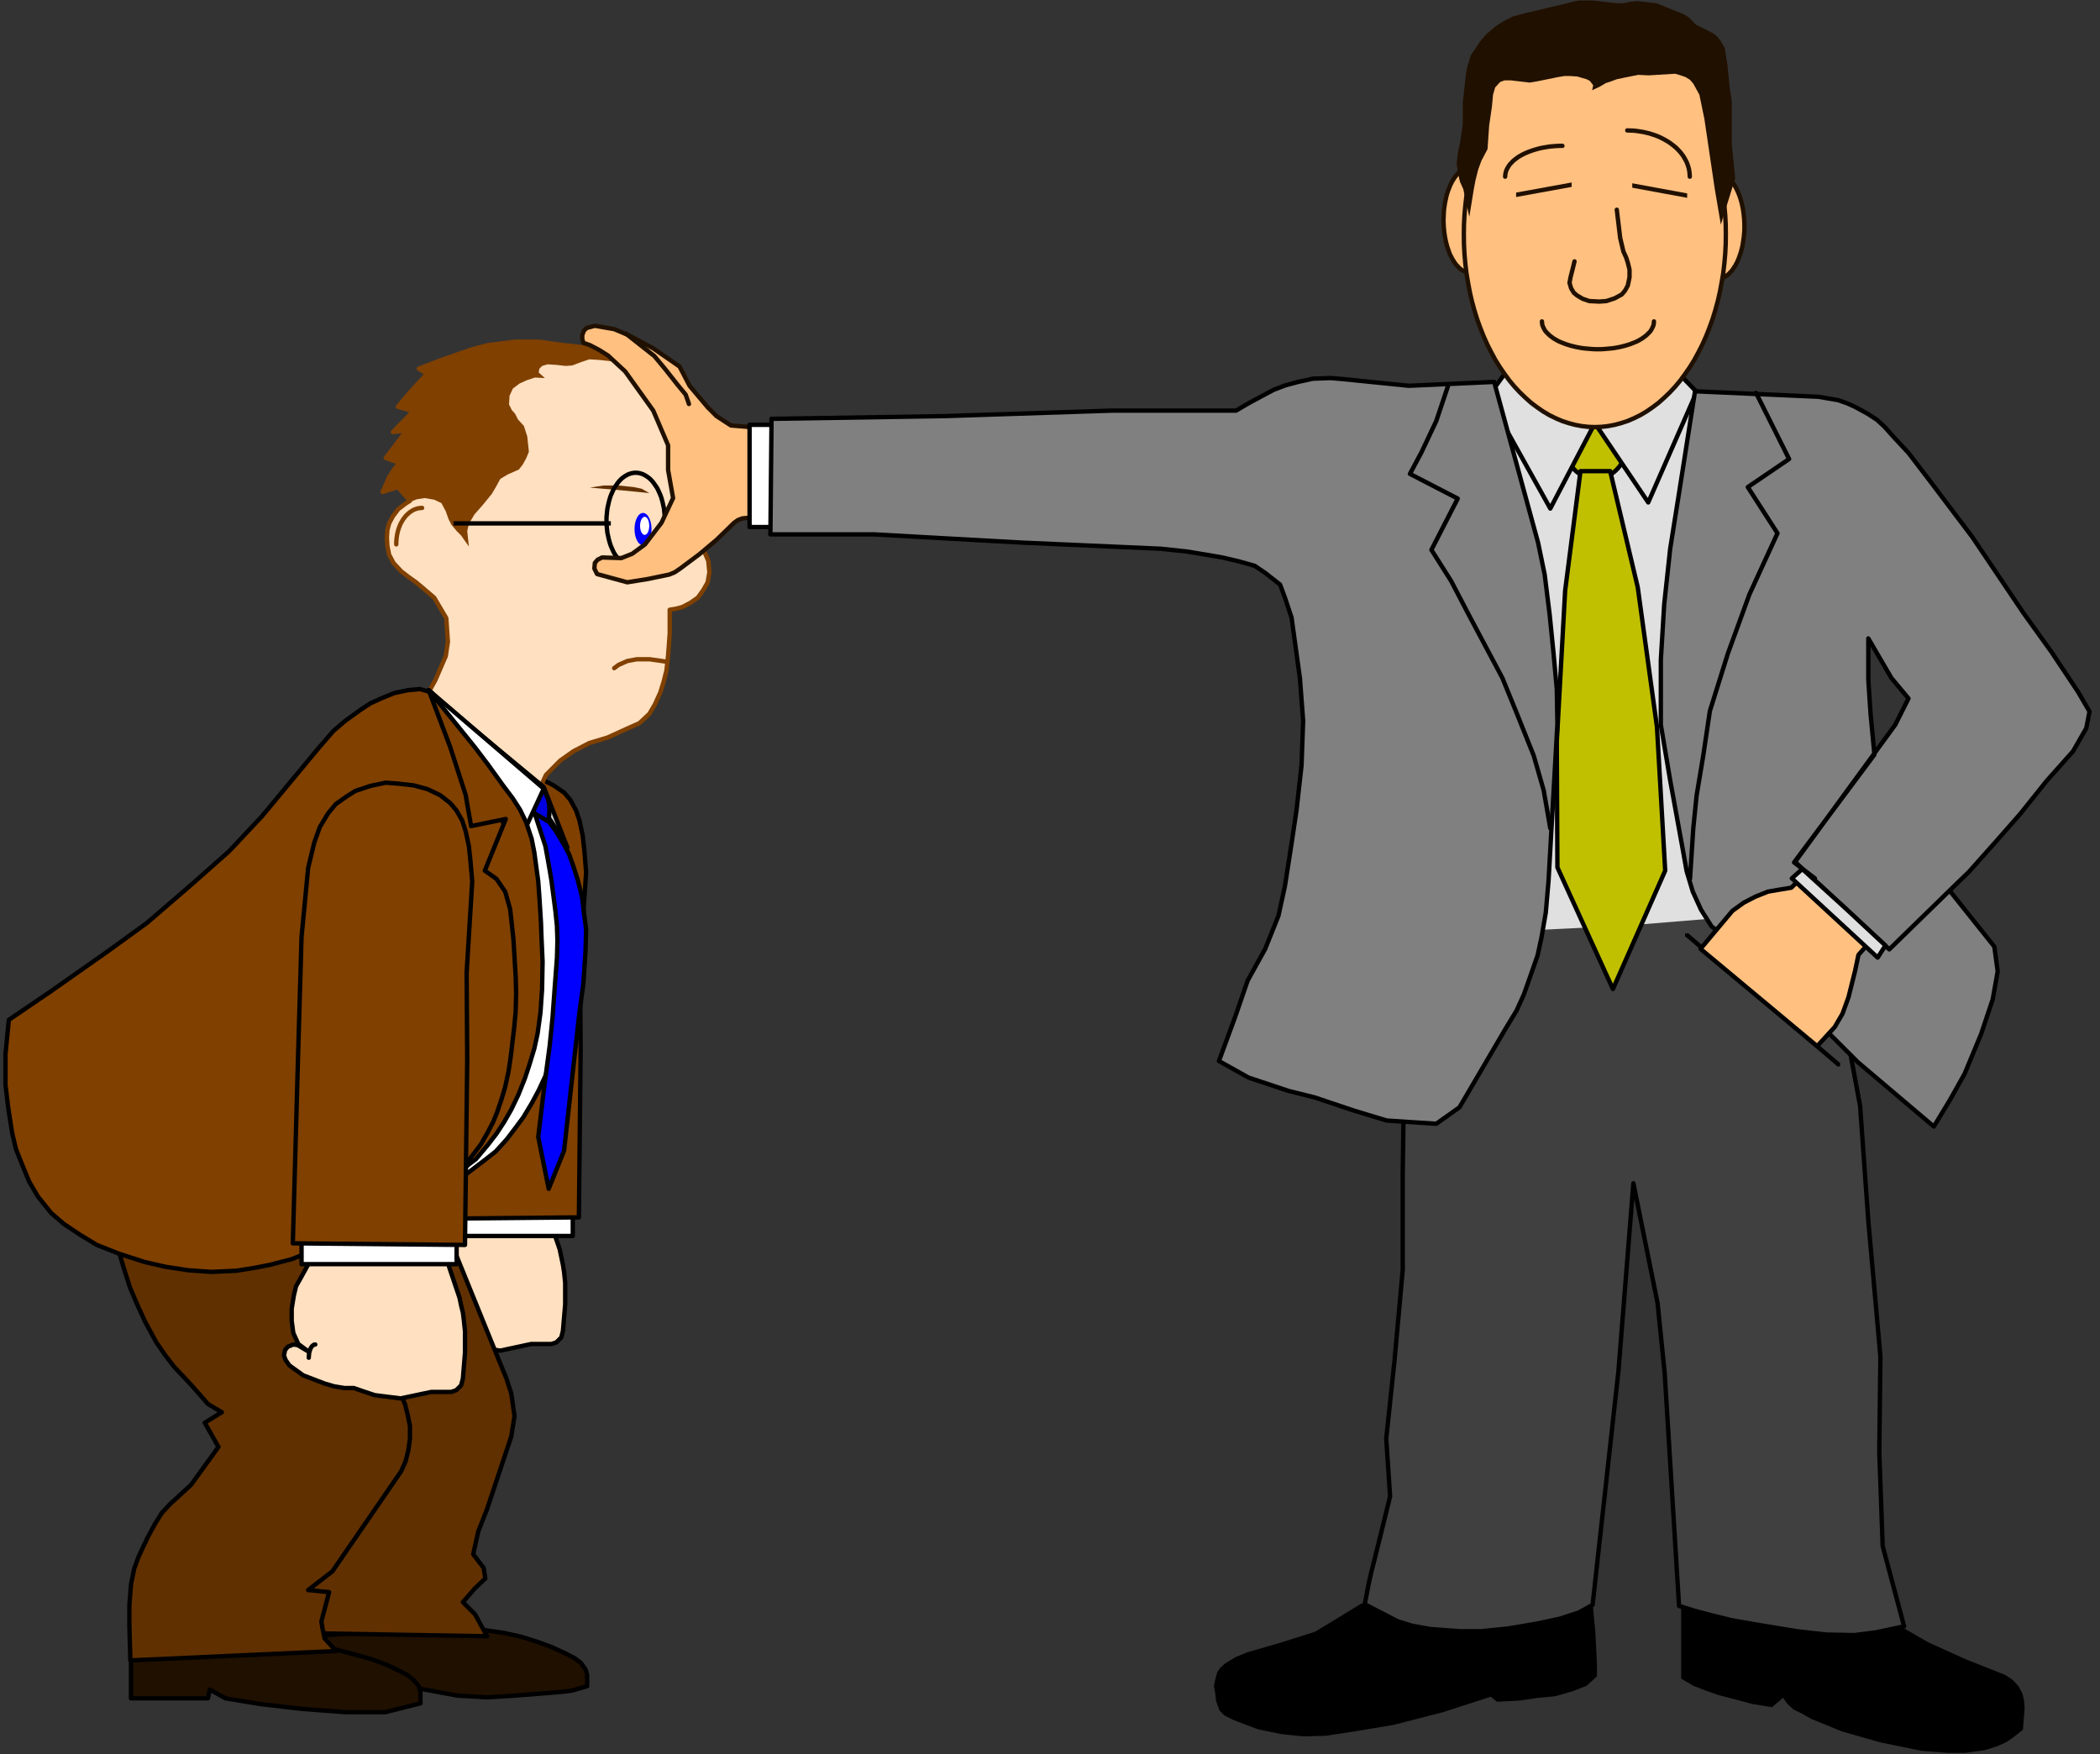 <?xml version="1.0" encoding="UTF-8" standalone="no"?>
<svg
   xmlns:ooo="http://xml.openoffice.org/svg/export"
   xmlns:dc="http://purl.org/dc/elements/1.1/"
   xmlns:cc="http://creativecommons.org/ns#"
   xmlns:rdf="http://www.w3.org/1999/02/22-rdf-syntax-ns#"
   xmlns:svg="http://www.w3.org/2000/svg"
   xmlns="http://www.w3.org/2000/svg"
   xmlns:sodipodi="http://sodipodi.sourceforge.net/DTD/sodipodi-0.dtd"
   xmlns:inkscape="http://www.inkscape.org/namespaces/inkscape"
   version="1.2"
   width="168.32mm"
   height="140.58mm"
   viewBox="0 0 16831.999 14058"
   preserveAspectRatio="xMidYMid"
   xml:space="preserve"
   id="svg272"
   sodipodi:docname="armlngth.svg"
   style="fill-rule:evenodd;stroke-width:28.222;stroke-linejoin:round"
   inkscape:version="0.92.5 (2060ec1f9f, 2020-04-08)"><rect x="0" y="0" width="16831.999" height="14058" fill="#333333" stroke="none"/><sodipodi:namedview
   pagecolor="#ffffff"
   bordercolor="#666666"
   borderopacity="1"
   objecttolerance="10"
   gridtolerance="10"
   guidetolerance="10"
   inkscape:pageopacity="0"
   inkscape:pageshadow="2"
   inkscape:window-width="664"
   inkscape:window-height="487"
   id="namedview274"
   showgrid="false"
   inkscape:zoom="0.2102413"
   inkscape:cx="318.08504"
   inkscape:cy="265.66299"
   inkscape:window-x="0"
   inkscape:window-y="0"
   inkscape:window-maximized="0"
   inkscape:current-layer="svg272" />
 <defs
   class="ClipPathGroup"
   id="defs8">
  <clipPath
   id="presentation_clip_path"
   clipPathUnits="userSpaceOnUse">
   <rect
   x="0"
   y="0"
   width="21000"
   height="29700"
   id="rect2" />
  </clipPath>
  <clipPath
   id="presentation_clip_path_shrink"
   clipPathUnits="userSpaceOnUse">
   <rect
   x="21"
   y="29"
   width="20958"
   height="29641"
   id="rect5" />
  </clipPath>
 </defs>
 <defs
   class="TextShapeIndex"
   id="defs12">
  <g
   ooo:slide="id1"
   ooo:id-list="id3"
   id="g10" />
 </defs>
 <defs
   class="EmbeddedBulletChars"
   id="defs44">
  <g
   id="bullet-char-template-57356"
   transform="matrix(4.8828125e-4,0,0,-4.8828125e-4,0,0)">
   <path
   d="M 580,1141 1163,571 580,0 -4,571 Z"
   id="path14"
   inkscape:connector-curvature="0" />
  </g>
  <g
   id="bullet-char-template-57354"
   transform="matrix(4.8828125e-4,0,0,-4.8828125e-4,0,0)">
   <path
   d="M 8,1128 H 1137 V 0 H 8 Z"
   id="path17"
   inkscape:connector-curvature="0" />
  </g>
  <g
   id="bullet-char-template-10146"
   transform="matrix(4.8828125e-4,0,0,-4.8828125e-4,0,0)">
   <path
   d="M 174,0 602,739 174,1481 1456,739 Z M 1358,739 309,1346 659,739 Z"
   id="path20"
   inkscape:connector-curvature="0" />
  </g>
  <g
   id="bullet-char-template-10132"
   transform="matrix(4.8828125e-4,0,0,-4.8828125e-4,0,0)">
   <path
   d="M 2015,739 1276,0 H 717 l 543,543 H 174 v 393 h 1086 l -543,545 h 557 z"
   id="path23"
   inkscape:connector-curvature="0" />
  </g>
  <g
   id="bullet-char-template-10007"
   transform="matrix(4.8828125e-4,0,0,-4.8828125e-4,0,0)">
   <path
   d="m 0,-2 c -7,16 -16,29 -25,39 l 381,530 c -94,256 -141,385 -141,387 0,25 13,38 40,38 9,0 21,-2 34,-5 21,4 42,12 65,25 l 27,-13 111,-251 280,301 64,-25 24,25 c 21,-10 41,-24 62,-43 C 886,937 835,863 770,784 769,783 710,716 594,584 L 774,223 c 0,-27 -21,-55 -63,-84 l 16,-20 C 717,90 699,76 672,76 641,76 570,178 457,381 L 164,-76 c -22,-34 -53,-51 -92,-51 -42,0 -63,17 -64,51 -7,9 -10,24 -10,44 0,9 1,19 2,30 z"
   id="path26"
   inkscape:connector-curvature="0" />
  </g>
  <g
   id="bullet-char-template-10004"
   transform="matrix(4.8828125e-4,0,0,-4.8828125e-4,0,0)">
   <path
   d="M 285,-33 C 182,-33 111,30 74,156 52,228 41,333 41,471 c 0,78 14,145 41,201 34,71 87,106 158,106 53,0 88,-31 106,-94 l 23,-176 c 8,-64 28,-97 59,-98 l 735,706 c 11,11 33,17 66,17 42,0 63,-15 63,-46 V 965 c 0,-36 -10,-64 -30,-84 L 442,47 C 390,-6 338,-33 285,-33 Z"
   id="path29"
   inkscape:connector-curvature="0" />
  </g>
  <g
   id="bullet-char-template-9679"
   transform="matrix(4.8828125e-4,0,0,-4.8828125e-4,0,0)">
   <path
   d="M 813,0 C 632,0 489,54 383,161 276,268 223,411 223,592 c 0,181 53,324 160,431 106,107 249,161 430,161 179,0 323,-54 432,-161 108,-107 162,-251 162,-431 0,-180 -54,-324 -162,-431 C 1136,54 992,0 813,0 Z"
   id="path32"
   inkscape:connector-curvature="0" />
  </g>
  <g
   id="bullet-char-template-8226"
   transform="matrix(4.8828125e-4,0,0,-4.8828125e-4,0,0)">
   <path
   d="m 346,457 c -73,0 -137,26 -191,78 -54,51 -81,114 -81,188 0,73 27,136 81,188 54,52 118,78 191,78 73,0 134,-26 185,-79 51,-51 77,-114 77,-187 0,-75 -25,-137 -76,-188 -50,-52 -112,-78 -186,-78 z"
   id="path35"
   inkscape:connector-curvature="0" />
  </g>
  <g
   id="bullet-char-template-8211"
   transform="matrix(4.8828125e-4,0,0,-4.8828125e-4,0,0)">
   <path
   d="M -4,459 H 1135 V 606 H -4 Z"
   id="path38"
   inkscape:connector-curvature="0" />
  </g>
  <g
   id="bullet-char-template-61548"
   transform="matrix(4.8828125e-4,0,0,-4.8828125e-4,0,0)">
   <path
   d="m 173,740 c 0,163 58,303 173,419 116,115 255,173 419,173 163,0 302,-58 418,-173 116,-116 174,-256 174,-419 0,-163 -58,-303 -174,-418 C 1067,206 928,148 765,148 601,148 462,206 346,322 231,437 173,577 173,740 Z"
   id="path41"
   inkscape:connector-curvature="0" />
  </g>
 </defs>
 <g
   id="g49"
   transform="translate(-2084,-7821)">
  <g
   id="id2"
   class="Master_Slide">
   <g
   id="bg-id2"
   class="Background" />
   <g
   id="bo-id2"
   class="BackgroundObjects" />
  </g>
 </g>
 <g
   class="SlideGroup"
   id="g270"
   transform="translate(-2084,-7821)">
  <g
   id="g268">
   <g
   id="container-id1">
    <g
   id="id1"
   class="Slide"
   clip-path="url(#presentation_clip_path)">
     <g
   class="Page"
   id="g264">
      <g
   class="Graphic"
   id="g262">
       <g
   id="id3">
        <rect
   class="BoundingBox"
   x="2084"
   y="7821"
   width="16832"
   height="14058"
   id="rect51"
   style="fill:none;stroke:none" />
        <path
   d="m 5388,17512 -97,168 -31,66 -18,70 -17,106 v 97 l 13,97 39,89 84,61 -88,-53 -35,-4 -49,18 -17,31 -9,39 13,36 27,44 114,83 172,67 75,26 84,13 h 71 l 75,22 92,31 208,27 247,-53 h 163 l 39,-13 40,-40 13,-53 18,-212 v -172 l -9,-88 -9,-57 -13,-62 -13,-62 -80,-234 -83,-251 z"
   id="path53"
   inkscape:connector-curvature="0"
   style="fill:#ffe0c0;stroke:none" />
        <path
   d="m 5388,17512 -97,168 -31,66 -18,70 -17,106 v 97 l 13,97 39,89 84,61 -88,-53 -35,-4 -49,18 -17,31 -9,39 13,36 27,44 114,83 172,67 75,26 84,13 h 71 l 75,22 92,31 208,27 247,-53 h 163 l 39,-13 40,-40 13,-53 18,-212 v -172 l -9,-88 -9,-57 -13,-62 -13,-62 -80,-234 -83,-251 z"
   id="path55"
   inkscape:connector-curvature="0"
   style="fill:none;stroke:#000000;stroke-width:35;stroke-linecap:round;stroke-linejoin:round" />
        <path
   d="m 5414,18209 h -3 -2 l -3,1 -3,1 -2,1 -3,1 -2,2 -3,2 -2,2 -3,3 -2,2 -2,3 -3,4 -2,3 -2,4 -2,3 -1,4 -2,5 -2,4 -1,4 -1,5 -2,5 -1,5 -1,5 -1,5 v 5 l -1,5 v 6 l -1,5 v 6 5"
   id="path57"
   inkscape:connector-curvature="0"
   style="fill:none;stroke:#000000;stroke-width:35;stroke-linecap:round;stroke-linejoin:round" />
        <path
   d="m 5432,17468 h 1243 v 259 H 5432 Z"
   id="path59"
   inkscape:connector-curvature="0"
   style="fill:#ffffff;stroke:none" />
        <path
   d="m 5432,17468 h 1243 v 259 H 5432 Z"
   id="path61"
   inkscape:connector-curvature="0"
   style="fill:none;stroke:#000000;stroke-width:35;stroke-linecap:round;stroke-linejoin:round" />
        <path
   d="m 5410,15245 -27,1063 -39,1283 1380,-13 14,-1345 -5,-697 49,-723 -14,-173 -13,-119 -26,-123 -27,-80 -48,-88 -49,-57 -84,-57 -101,-53 -110,-31 -124,-13 -101,-5 -124,22 -119,40 -70,44 -84,62 -62,75 -66,110 -49,123 -44,203 z"
   id="path63"
   inkscape:connector-curvature="0"
   style="fill:#804000;stroke:none" />
        <path
   d="m 5410,15245 -27,1063 -39,1283 1380,-13 14,-1345 -5,-697 49,-723 -14,-173 -13,-119 -26,-123 -27,-80 -48,-88 -49,-57 -84,-57 -101,-53 -110,-31 -124,-13 -101,-5 -124,22 -119,40 -70,44 -84,62 -62,75 -66,110 -49,123 -44,203 z"
   id="path65"
   inkscape:connector-curvature="0"
   style="fill:none;stroke:#000000;stroke-width:35;stroke-linecap:round;stroke-linejoin:round" />
        <path
   d="m 7037,10697 -145,-66 -168,-31 -128,-13 -189,-27 h -194 l -217,27 -132,35 -242,84 -181,70 66,40 -137,150 -97,115 124,35 -164,168 111,-14 -168,221 110,40 -44,53 -39,61 -53,119 123,-39 97,110 -35,22 -58,44 -44,58 -30,57 -14,53 -4,62 4,66 14,70 35,66 62,67 57,44 62,44 48,40 97,83 97,164 13,189 -17,115 -84,194 -106,190 851,878 142,-309 114,-115 106,-75 128,-66 146,-44 145,-66 110,-49 80,-75 44,-75 44,-97 27,-88 22,-88 13,-119 13,-177 v -190 l 49,-8 53,-14 66,-35 57,-40 44,-61 35,-62 14,-80 -9,-92 -40,-93 -35,-75 -53,-79 -124,-190 -26,-75 v -106 l -13,-278 -27,-141 -35,-150 -66,-123 -62,-102 -75,-88 -79,-66 z"
   id="path67"
   inkscape:connector-curvature="0"
   style="fill:#ffe0c0;stroke:none" />
        <path
   d="m 7037,10697 -145,-66 -168,-31 -128,-13 -189,-27 h -194 l -217,27 -132,35 -242,84 -181,70 66,40 -137,150 -97,115 124,35 -164,168 111,-14 -168,221 110,40 -44,53 -39,61 -53,119 123,-39 97,110 -35,22 -58,44 -44,58 -30,57 -14,53 -4,62 4,66 14,70 35,66 62,67 57,44 62,44 48,40 97,83 97,164 13,189 -17,115 -84,194 -106,190 851,878 142,-309 114,-115 106,-75 128,-66 146,-44 145,-66 110,-49 80,-75 44,-75 44,-97 27,-88 22,-88 13,-119 13,-177 v -190 l 49,-8 53,-14 66,-35 57,-40 44,-61 35,-62 14,-80 -9,-92 -40,-93 -35,-75 -53,-79 -124,-190 -26,-75 v -106 l -13,-278 -27,-141 -35,-150 -66,-123 -62,-102 -75,-88 -79,-66 z"
   id="path69"
   inkscape:connector-curvature="0"
   style="fill:none;stroke:#804000;stroke-width:35;stroke-linecap:round;stroke-linejoin:round" />
        <path
   d="m 7417,13123 -124,-18 h -106 l -75,14 -70,31 -35,26"
   id="path71"
   inkscape:connector-curvature="0"
   style="fill:none;stroke:#804000;stroke-width:35;stroke-linecap:round;stroke-linejoin:round" />
        <path
   d="m 5467,11892 h -11 l -10,2 -11,1 -10,3 -10,3 -10,4 -11,5 -9,6 -10,6 -9,7 -9,7 -9,9 -9,8 -8,10 -8,10 -7,10 -7,11 -7,12 -6,11 -6,13 -5,13 -5,13 -4,13 -4,14 -3,14 -3,14 -2,14 -2,15 -1,15 -1,14 v 15"
   id="path73"
   inkscape:connector-curvature="0"
   style="fill:none;stroke:#804000;stroke-width:35;stroke-linecap:round;stroke-linejoin:round" />
        <path
   d="m 7029,10697 -146,-66 -168,-31 -123,-13 -190,-27 h -194 l -216,27 -132,35 -238,84 -181,70 66,40 -137,150 -97,110 124,36 -164,167 111,-13 -168,221 110,39 -44,53 -39,62 -53,119 123,-40 97,124 57,-22 62,-9 75,13 58,27 35,66 22,62 22,44 44,53 35,35 62,88 -13,-123 13,-58 44,-75 66,-75 75,-92 36,-62 31,-57 61,-36 88,-39 31,-40 27,-49 22,-53 -13,-123 -27,-84 -48,-53 -22,-44 -27,-31 -22,-44 4,-70 27,-58 53,-40 57,-26 66,-22 80,4 -49,-44 5,-31 22,-22 44,-13 75,5 70,8 53,-4 71,-27 66,-22 79,5 84,9 146,35 z"
   id="path75"
   inkscape:connector-curvature="0"
   style="fill:#804000;stroke:none" />
        <path
   d="m 4470,20948 v 349 h 622 l 18,-71 123,71 230,61 286,53 239,14 225,-14 330,-26 120,-13 127,-36 v -92 l -13,-44 -39,-53 -49,-36 -66,-35 -115,-53 -119,-44 -128,-40 -137,-30 -463,-67 z"
   id="path77"
   inkscape:connector-curvature="0"
   style="fill:#201000;stroke:none" />
        <path
   d="m 4470,20948 v 349 h 622 l 18,-71 123,71 230,61 286,53 239,14 225,-14 330,-26 120,-13 127,-36 v -92 l -13,-44 -39,-53 -49,-36 -66,-35 -115,-53 -119,-44 -128,-40 -137,-30 -463,-67 z"
   id="path79"
   inkscape:connector-curvature="0"
   style="fill:none;stroke:#000000;stroke-width:35;stroke-linecap:round;stroke-linejoin:round" />
        <path
   d="m 3134,21089 v 344 h 617 l 14,-70 127,70 274,45 331,39 357,27 h 318 l 158,-40 124,-31 v -88 l -13,-49 -40,-48 -49,-40 -66,-35 -114,-53 -119,-44 -128,-35 -137,-36 -468,-66 z"
   id="path81"
   inkscape:connector-curvature="0"
   style="fill:#201000;stroke:none" />
        <path
   d="m 3134,21089 v 344 h 617 l 14,-70 127,70 274,45 331,39 357,27 h 318 l 158,-40 124,-31 v -88 l -13,-49 -40,-48 -49,-40 -66,-35 -114,-53 -119,-44 -128,-35 -137,-36 -468,-66 z"
   id="path83"
   inkscape:connector-curvature="0"
   style="fill:none;stroke:#000000;stroke-width:35;stroke-linecap:round;stroke-linejoin:round" />
        <path
   d="m 5525,17349 573,1411 44,106 40,124 26,181 -26,163 -194,582 -71,181 -40,181 84,110 13,84 -83,79 -97,111 97,97 97,176 -1544,-26 -71,-384 58,-331 136,-304 84,-168 375,-498 -110,-247 -874,-1588 z"
   id="path85"
   inkscape:connector-curvature="0"
   style="fill:#603000;stroke:none" />
        <path
   d="m 5525,17349 573,1411 44,106 40,124 26,181 -26,163 -194,582 -71,181 -40,181 84,110 13,84 -83,79 -97,111 97,97 97,176 -1544,-26 -71,-384 58,-331 136,-304 84,-168 375,-498 -110,-247 -874,-1588 z"
   id="path87"
   inkscape:connector-curvature="0"
   style="fill:none;stroke:#000000;stroke-width:35;stroke-linecap:round;stroke-linejoin:round" />
        <path
   d="m 2874,17292 198,679 53,167 62,146 61,132 89,164 70,101 71,93 137,145 136,155 111,66 -137,84 110,194 -220,304 -168,154 -66,71 -58,93 -52,97 -40,83 -35,75 -36,97 -26,128 -13,164 v 167 l 8,278 1650,-75 -93,-101 -17,-80 -9,-57 62,-234 -168,-17 194,-150 552,-803 35,-80 22,-88 13,-93 v -101 l -18,-88 -22,-88 -57,-128 -278,-605 -511,-1186 z"
   id="path89"
   inkscape:connector-curvature="0"
   style="fill:#603000;stroke:none" />
        <path
   d="m 2874,17292 198,679 53,167 62,146 61,132 89,164 70,101 71,93 137,145 136,155 111,66 -137,84 110,194 -220,304 -168,154 -66,71 -58,93 -52,97 -40,83 -35,75 -36,97 -26,128 -13,164 v 167 l 8,278 1650,-75 -93,-101 -17,-80 -9,-57 62,-234 -168,-17 194,-150 552,-803 35,-80 22,-88 13,-93 v -101 l -18,-88 -22,-88 -57,-128 -278,-605 -511,-1186 z"
   id="path91"
   inkscape:connector-curvature="0"
   style="fill:none;stroke:#000000;stroke-width:35;stroke-linecap:round;stroke-linejoin:round" />
        <path
   d="m 5520,13366 922,763 190,485 z"
   id="path93"
   inkscape:connector-curvature="0"
   style="fill:#e0e0e0;stroke:none" />
        <path
   d="m 5520,13366 922,763 190,485 z"
   id="path95"
   inkscape:connector-curvature="0"
   style="fill:none;stroke:#000000;stroke-width:35;stroke-linecap:round;stroke-linejoin:round" />
        <path
   d="m 6460,14341 53,79 61,97 53,115 44,128 27,123 13,137 9,137 -9,225 -18,167 -35,199 -31,123 -39,181 -45,154 -44,124 -44,115 -53,114 -57,106 -66,110 -66,89 -67,88 -88,97 -84,66 -163,124 v -3106 l 530,40 z"
   id="path97"
   inkscape:connector-curvature="0"
   style="fill:#ffffff;stroke:none" />
        <path
   d="m 6460,14341 53,79 61,97 53,115 44,128 27,123 13,137 9,137 -9,225 -18,167 -35,199 -31,123 -39,181 -45,154 -44,124 -44,115 -53,114 -57,106 -66,110 -66,89 -67,88 -88,97 -84,66 -163,124 v -3106 l 530,40 z"
   id="path99"
   inkscape:connector-curvature="0"
   style="fill:none;stroke:#000000;stroke-width:35;stroke-linecap:round;stroke-linejoin:round" />
        <path
   d="m 6367,14332 97,48 71,97 39,62 31,53 40,75 35,97 35,110 36,146 13,115 18,136 -5,172 -17,261 -31,225 -124,1115 -123,305 -84,-415 53,-441 39,-291 23,-229 17,-234 18,-238 4,-137 -4,-124 -13,-123 -31,-238 -14,-84 -17,-97 -18,-97 z"
   id="path101"
   inkscape:connector-curvature="0"
   style="fill:#0000ff;stroke:none" />
        <path
   d="m 6367,14332 97,48 71,97 39,62 31,53 40,75 35,97 35,110 36,146 13,115 18,136 -5,172 -17,261 -31,225 -124,1115 -123,305 -84,-415 53,-441 39,-291 23,-229 17,-234 18,-238 4,-137 -4,-124 -13,-123 -31,-238 -14,-84 -17,-97 -18,-97 z"
   id="path103"
   inkscape:connector-curvature="0"
   style="fill:none;stroke:#000000;stroke-width:35;stroke-linecap:round;stroke-linejoin:round" />
        <path
   d="m 6328,14314 147,89 3,-10 3,-11 2,-12 2,-11 1,-11 1,-12 1,-11 v -12 -12 l -1,-11 -1,-12 -1,-11 -2,-11 -3,-12 -2,-11 -3,-10 -4,-11 -4,-10 -4,-10 -4,-10 -5,-9 -5,-9 -6,-9 -5,-8 -6,-8 -7,-7 -6,-7 -7,-6 -7,-6 -7,-5 -8,-5 -7,-4 -8,-4 -8,-3 -8,-3 -8,-2 -8,-1 -8,-1 h -8 z"
   id="path105"
   inkscape:connector-curvature="0"
   style="fill:#0000e0;stroke:none" />
        <path
   d="m 6328,14314 147,89 3,-10 3,-11 2,-12 2,-11 1,-11 1,-12 1,-11 v -12 -12 l -1,-11 -1,-12 -1,-11 -2,-11 -3,-12 -2,-11 -3,-10 -4,-11 -4,-10 -4,-10 -4,-10 -5,-9 -5,-9 -6,-9 -5,-8 -6,-8 -7,-7 -6,-7 -7,-6 -7,-6 -7,-5 -8,-5 -7,-4 -8,-4 -8,-3 -8,-3 -8,-2 -8,-1 -8,-1 h -8 z"
   id="path107"
   inkscape:connector-curvature="0"
   style="fill:none;stroke:#000000;stroke-width:35;stroke-linecap:round;stroke-linejoin:round" />
        <path
   d="m 5542,13370 -92,-26 -93,8 -110,23 -97,39 -97,44 -75,49 -128,92 -93,80 -119,137 -454,547 -265,282 -304,269 -353,304 -305,221 -458,322 -344,234 -27,273 v 247 l 22,185 31,199 31,132 53,133 53,128 70,119 106,132 102,88 132,88 132,80 177,70 207,67 172,39 177,27 185,13 198,-9 141,-22 133,-26 172,-45 176,-70 428,-181 375,-176 366,-252 115,-128 110,-132 115,-163 110,-225 79,-199 49,-159 35,-172 22,-185 v -176 l 5,-168 -9,-190 -5,-207 -13,-141 -22,-199 -13,-145 -31,-110 -31,-106 -40,-97 -57,-102 -66,-101 -66,-102 -75,-101 z"
   id="path109"
   inkscape:connector-curvature="0"
   style="fill:#804000;stroke:none" />
        <path
   d="m 5542,13370 -92,-26 -93,8 -110,23 -97,39 -97,44 -75,49 -128,92 -93,80 -119,137 -454,547 -265,282 -304,269 -353,304 -305,221 -458,322 -344,234 -27,273 v 247 l 22,185 31,199 31,132 53,133 53,128 70,119 106,132 102,88 132,88 132,80 177,70 207,67 172,39 177,27 185,13 198,-9 141,-22 133,-26 172,-45 176,-70 428,-181 375,-176 366,-252 115,-128 110,-132 115,-163 110,-225 79,-199 49,-159 35,-172 22,-185 v -176 l 5,-168 -9,-190 -5,-207 -13,-141 -22,-199 -13,-145 -31,-110 -31,-106 -40,-97 -57,-102 -66,-101 -66,-102 -75,-101 z"
   id="path111"
   inkscape:connector-curvature="0"
   style="fill:none;stroke:#000000;stroke-width:35;stroke-linecap:round;stroke-linejoin:round" />
        <path
   d="m 5520,13352 922,790 -216,468 z"
   id="path113"
   inkscape:connector-curvature="0"
   style="fill:#ffffff;stroke:none" />
        <path
   d="m 5520,13352 922,790 -216,468 z"
   id="path115"
   inkscape:connector-curvature="0"
   style="fill:none;stroke:#000000;stroke-width:35;stroke-linecap:round;stroke-linejoin:round" />
        <path
   d="m 5520,13352 172,455 124,384 44,251 278,-57 -168,414 93,66 70,102 40,141 26,238 18,296 4,137 -4,154 -13,137 -27,225 -17,114 -27,124 -26,88 -40,119 -31,75 -44,84 -53,93 -57,75 -102,132 119,-88 93,-111 71,-92 61,-93 58,-101 57,-119 53,-133 35,-106 40,-132 26,-119 23,-168 13,-189 4,-221 -9,-198 -4,-115 -13,-207 -9,-124 -18,-132 -13,-97 -22,-111 -44,-132 -49,-101 -57,-89 -79,-105 -124,-172 -101,-133 z"
   id="path117"
   inkscape:connector-curvature="0"
   style="fill:#804000;stroke:none" />
        <path
   d="m 5520,13352 172,455 124,384 44,251 278,-57 -168,414 93,66 70,102 40,141 26,238 18,296 4,137 -4,154 -13,137 -27,225 -17,114 -27,124 -26,88 -40,119 -31,75 -44,84 -53,93 -57,75 -102,132 119,-88 93,-111 71,-92 61,-93 58,-101 57,-119 53,-133 35,-106 40,-132 26,-119 23,-168 13,-189 4,-221 -9,-198 -4,-115 -13,-207 -9,-124 -18,-132 -13,-97 -22,-111 -44,-132 -49,-101 -57,-89 -79,-105 -124,-172 -101,-133 z"
   id="path119"
   inkscape:connector-curvature="0"
   style="fill:none;stroke:#000000;stroke-width:35;stroke-linecap:round;stroke-linejoin:round" />
        <path
   d="m 4585,17900 -93,168 -35,62 -18,75 -17,105 v 98 l 13,97 40,88 84,62 -89,-53 -35,-5 -44,18 -22,26 -9,44 13,36 31,44 110,79 172,66 75,22 84,14 h 75 l 75,26 93,31 207,26 247,-52 h 159 l 40,-14 39,-39 14,-53 17,-208 v -172 l -9,-88 -8,-62 -14,-57 -13,-62 -79,-234 -80,-255 z"
   id="path121"
   inkscape:connector-curvature="0"
   style="fill:#ffe0c0;stroke:none" />
        <path
   d="m 4585,17900 -93,168 -35,62 -18,75 -17,105 v 98 l 13,97 40,88 84,62 -89,-53 -35,-5 -44,18 -22,26 -9,44 13,36 31,44 110,79 172,66 75,22 84,14 h 75 l 75,26 93,31 207,26 247,-52 h 159 l 40,-14 39,-39 14,-53 17,-208 v -172 l -9,-88 -8,-62 -14,-57 -13,-62 -79,-234 -80,-255 z"
   id="path123"
   inkscape:connector-curvature="0"
   style="fill:none;stroke:#000000;stroke-width:35;stroke-linecap:round;stroke-linejoin:round" />
        <path
   d="m 4611,18597 h -3 l -2,1 h -3 l -3,1 -2,1 -3,2 -2,2 -3,2 -2,2 -2,2 -3,3 -2,3 -2,3 -2,4 -2,3 -2,4 -2,4 -1,4 -2,5 -1,4 -2,5 -1,4 -1,5 -1,5 -1,5 v 5 l -1,6 v 5 l -1,5 v 6 5"
   id="path125"
   inkscape:connector-curvature="0"
   style="fill:none;stroke:#000000;stroke-width:35;stroke-linecap:round;stroke-linejoin:round" />
        <path
   d="m 4501,17689 h 1243 v 264 H 4501 Z"
   id="path127"
   inkscape:connector-curvature="0"
   style="fill:#ffffff;stroke:none" />
        <path
   d="m 4501,17689 h 1243 v 264 H 4501 Z"
   id="path129"
   inkscape:connector-curvature="0"
   style="fill:none;stroke:#000000;stroke-width:35;stroke-linecap:round;stroke-linejoin:round" />
        <path
   d="m 4501,15329 -31,1063 -39,1394 1380,13 18,-1487 -5,-692 45,-733 -14,-163 -13,-123 -26,-119 -27,-84 -48,-84 -49,-57 -79,-62 -102,-49 -110,-30 -124,-14 -101,-8 -123,26 -120,40 -70,44 -88,62 -62,75 -66,110 -44,123 -49,203 z"
   id="path131"
   inkscape:connector-curvature="0"
   style="fill:#804000;stroke:none" />
        <path
   d="m 4501,15329 -31,1063 -39,1394 1380,13 18,-1487 -5,-692 45,-733 -14,-163 -13,-123 -26,-119 -27,-84 -48,-84 -49,-57 -79,-62 -102,-49 -110,-30 -124,-14 -101,-8 -123,26 -120,40 -70,44 -88,62 -62,75 -66,110 -44,123 -49,203 z"
   id="path133"
   inkscape:connector-curvature="0"
   style="fill:none;stroke:#000000;stroke-width:35;stroke-linecap:round;stroke-linejoin:round" />
        <path
   d="m 7289,11773 -62,-35 -62,-13 -123,-13 h -119 l -111,17 256,22 z"
   id="path135"
   inkscape:connector-curvature="0"
   style="fill:#603000;stroke:none" />
        <path
   d="m 7413,11994 v -19 l -1,-20 -2,-19 -2,-19 -2,-19 -4,-19 -4,-18 -4,-18 -5,-18 -5,-17 -6,-17 -7,-16 -7,-16 -7,-15 -8,-15 -9,-13 -9,-13 -9,-13 -9,-11 -10,-11 -10,-10 -11,-9 -11,-8 -11,-7 -11,-6 -11,-6 -12,-4 -12,-4 -11,-2 -12,-2 h -12 v 0 h -12 l -12,2 -11,2 -12,4 -12,4 -11,6 -11,6 -11,7 -11,8 -11,9 -10,10 -10,11 -9,11 -9,13 -9,13 -9,13 -8,15 -7,15 -7,16 -7,16 -6,17 -5,17 -5,18 -4,18 -4,18 -4,19 -2,19 -2,19 -2,19 -1,20 v 19 0 19 l 1,20 2,19 2,19 2,19 4,19 4,18 4,18 5,18 5,17 6,17 7,16 7,16 7,15 8,15 9,13 9,13 9,13 9,11 10,11 10,10 11,9 11,8 11,7 11,6 11,6 12,4 12,4 11,2 12,2 h 12 v 0 h 12 l 12,-2 11,-2 12,-4 12,-4 11,-6 11,-6 11,-7 11,-8 11,-9 10,-10 10,-11 9,-11 9,-13 9,-13 9,-13 8,-15 7,-15 7,-16 7,-16 6,-17 5,-17 5,-18 4,-18 4,-18 4,-19 2,-19 2,-19 2,-19 1,-20 z"
   id="path137"
   inkscape:connector-curvature="0"
   style="fill:none;stroke:#000000;stroke-width:35;stroke-linecap:round;stroke-linejoin:round" />
        <defs
   id="defs142">
         <clipPath
   id="clip_path_1"
   clipPathUnits="userSpaceOnUse">
          <path
   d="m 5719,11310 h 1261 v 1446 H 5719 Z"
   id="path139"
   inkscape:connector-curvature="0" />
         </clipPath>
        </defs>
        <g
   clip-path="url(#clip_path_1)"
   id="g146">
         <path
   d="M 4492,12016 H 8171"
   id="path144"
   inkscape:connector-curvature="0"
   style="fill:none;stroke:#000000;stroke-width:35;stroke-linecap:round;stroke-linejoin:miter" />
        </g>
        <path
   d="m 7306,12062 c 0,22 -3,45 -9,64 -6,20 -15,36 -25,48 -10,11 -22,17 -34,17 -12,0 -24,-6 -34,-17 -10,-12 -19,-28 -25,-48 -6,-19 -9,-42 -9,-64 0,-23 3,-46 9,-65 6,-20 15,-36 25,-48 10,-11 22,-17 34,-17 12,0 24,6 34,17 10,12 19,28 25,48 6,19 9,42 9,65 z"
   id="path148"
   inkscape:connector-curvature="0"
   style="fill:#0000ff;stroke:none" />
        <path
   d="m 7288,12036 c 0,12 -2,25 -5,36 -3,11 -8,20 -13,26 -6,7 -13,10 -19,10 -6,0 -13,-3 -18,-10 -6,-6 -11,-15 -14,-26 -3,-11 -5,-24 -5,-36 0,-13 2,-26 5,-37 3,-11 8,-20 14,-26 5,-7 12,-10 18,-10 6,0 13,3 19,10 5,6 10,15 13,26 3,11 5,24 5,37 z"
   id="path150"
   inkscape:connector-curvature="0"
   style="fill:#ffffff;stroke:none" />
        <path
   d="m 15559,20662 v 489 124 l 97,57 102,40 101,35 119,31 150,40 159,26 88,-75 36,49 48,44 71,35 70,40 247,101 309,88 326,67 212,17 h 141 l 159,-22 97,-31 71,-31 57,-39 79,-62 14,-168 -5,-70 -13,-53 -31,-58 -48,-52 -62,-40 -313,-124 -300,-136 -247,-142 -199,-229 z"
   id="path152"
   inkscape:connector-curvature="0"
   style="fill:#000000;stroke:none" />
        <path
   d="m 12992,20675 -172,106 -198,119 -278,88 -260,75 -98,40 -79,48 -40,35 -26,36 -18,66 -9,44 9,53 9,71 27,75 39,39 71,36 198,75 190,39 176,18 177,-5 256,-39 291,-49 392,-101 384,-124 49,40 180,-9 150,-22 137,-13 141,-40 111,-44 83,-75 v -97 l -13,-260 -26,-274 -1632,-13 z"
   id="path154"
   inkscape:connector-curvature="0"
   style="fill:#000000;stroke:none" />
        <path
   d="m 13341,16237 -14,1002 v 763 l -66,728 -66,621 31,464 -124,502 -26,102 -22,97 -31,163 265,137 114,35 150,27 234,17 h 172 l 216,-22 230,-39 185,-40 150,-49 110,-61 207,-1871 120,-1508 194,961 57,561 115,1865 128,40 132,35 163,40 199,35 322,53 238,27 225,4 172,-22 225,-48 -172,-644 -27,-755 9,-763 -97,-1089 -66,-922 -128,-688 -31,-1350 -741,159 -842,154 h -1112 l -944,-154 z"
   id="path156"
   inkscape:connector-curvature="0"
   style="fill:#404040;stroke:none" />
        <path
   d="m 13341,16237 -14,1002 v 763 l -66,728 -66,621 31,464 -124,502 -26,102 -22,97 -31,163 265,137 114,35 150,27 234,17 h 172 l 216,-22 230,-39 185,-40 150,-49 110,-61 207,-1871 120,-1508 194,961 57,561 115,1865 128,40 132,35 163,40 199,35 322,53 238,27 225,4 172,-22 225,-48 -172,-644 -27,-755 9,-763 -97,-1089 -66,-922 -128,-688 -31,-1350 -741,159 -842,154 h -1112 l -944,-154 z"
   id="path158"
   inkscape:connector-curvature="0"
   style="fill:none;stroke:#000000;stroke-width:35;stroke-linecap:round;stroke-linejoin:round" />
        <path
   d="m 14055,10904 -410,-13 -251,40 -472,-27 -340,-39 -371,132 -251,132 -384,-13 31,1116 313,49 318,114 106,66 106,186 119,657 v 807 l 26,512 13,326 14,159 286,132 h 711 l 674,40 821,-40 803,-66 436,-35 313,-27 159,-158 v -658 l 106,-869 79,-533 67,26 172,318 304,-318 419,-617 -379,-552 -305,-384 -225,-198 -317,-132 -499,-53 h -489 l -80,13 -344,238 -485,278 z"
   id="path160"
   inkscape:connector-curvature="0"
   style="fill:#e0e0e0;stroke:none" />
        <path
   d="m 14873,11230 -262,204 8,19 8,18 8,18 10,17 9,16 11,16 11,15 11,14 12,13 12,13 13,11 13,10 14,10 14,8 14,8 14,6 15,5 14,5 15,3 15,2 15,1 h 15 l 15,-1 15,-3 15,-3 14,-5 15,-5 14,-7 14,-7 14,-9 13,-10 13,-10 13,-12 12,-12 12,-14 11,-14 11,-15 10,-16 10,-16 9,-17 9,-18 z"
   id="path162"
   inkscape:connector-curvature="0"
   style="fill:#c0c000;stroke:none" />
        <path
   d="m 14873,11230 -262,204 8,19 8,18 8,18 10,17 9,16 11,16 11,15 11,14 12,13 12,13 13,11 13,10 14,10 14,8 14,8 14,6 15,5 14,5 15,3 15,2 15,1 h 15 l 15,-1 15,-3 15,-3 14,-5 15,-5 14,-7 14,-7 14,-9 13,-10 13,-10 13,-12 12,-12 12,-14 11,-14 11,-15 10,-16 10,-16 9,-17 9,-18 z"
   id="path164"
   inkscape:connector-curvature="0"
   style="fill:none;stroke:#000000;stroke-width:35;stroke-linecap:round;stroke-linejoin:round" />
        <path
   d="m 14161,10794 -150,207 499,896 357,-684 428,635 388,-886 -137,-141 -679,401 z"
   id="path166"
   inkscape:connector-curvature="0"
   style="fill:#e0e0e0;stroke:none" />
        <path
   d="m 14161,10794 -150,207 499,896 357,-684 428,635 388,-886 -137,-141 -679,401 z"
   id="path168"
   inkscape:connector-curvature="0"
   style="fill:none;stroke:#000000;stroke-width:35;stroke-linecap:round;stroke-linejoin:round" />
        <path
   d="m 14752,11597 -123,957 -67,1213 5,1006 445,975 419,-949 -66,-1151 -154,-1120 -221,-931 z"
   id="path170"
   inkscape:connector-curvature="0"
   style="fill:#c0c000;stroke:none" />
        <path
   d="m 14752,11597 -123,957 -67,1213 5,1006 445,975 419,-949 -66,-1151 -154,-1120 -221,-931 z"
   id="path172"
   inkscape:connector-curvature="0"
   style="fill:none;stroke:#000000;stroke-width:35;stroke-linecap:round;stroke-linejoin:round" />
        <path
   d="m 15848,9633 -130,340 9,12 9,11 10,11 10,9 10,9 10,7 10,7 11,5 10,5 11,3 11,2 11,2 h 10 l 11,-1 11,-2 11,-2 11,-4 10,-5 11,-6 10,-7 10,-8 10,-9 9,-10 10,-10 9,-12 8,-13 9,-13 8,-14 8,-15 7,-15 7,-17 6,-17 6,-17 6,-18 5,-19 5,-19 4,-20 3,-19 3,-21 3,-20 2,-21 2,-21 1,-21 v -21 -21 l -1,-21 -1,-21 -2,-21 -2,-20 -3,-21 -3,-20 -4,-19 -4,-20 -5,-19 -5,-18 -6,-18 -6,-17 -7,-17 -7,-16 -7,-15 -8,-15 -8,-14 -9,-13 -9,-12 -9,-11 -10,-10 -9,-10 -10,-8 -10,-8 -11,-6 -10,-6 -11,-4 -11,-4 -10,-2 -11,-2 h -11 z"
   id="path174"
   inkscape:connector-curvature="0"
   style="fill:#ffc080;stroke:none" />
        <path
   d="m 15848,9633 -130,340 9,12 9,11 10,11 10,9 10,9 10,7 10,7 11,5 10,5 11,3 11,2 11,2 h 10 l 11,-1 11,-2 11,-2 11,-4 10,-5 11,-6 10,-7 10,-8 10,-9 9,-10 10,-10 9,-12 8,-13 9,-13 8,-14 8,-15 7,-15 7,-17 6,-17 6,-17 6,-18 5,-19 5,-19 4,-20 3,-19 3,-21 3,-20 2,-21 2,-21 1,-21 v -21 -21 l -1,-21 -1,-21 -2,-21 -2,-20 -3,-21 -3,-20 -4,-19 -4,-20 -5,-19 -5,-18 -6,-18 -6,-17 -7,-17 -7,-16 -7,-15 -8,-15 -8,-14 -9,-13 -9,-12 -9,-11 -10,-10 -9,-10 -10,-8 -10,-8 -11,-6 -10,-6 -11,-4 -11,-4 -10,-2 -11,-2 h -11 z"
   id="path176"
   inkscape:connector-curvature="0"
   style="fill:none;stroke:#201000;stroke-width:35;stroke-linecap:round;stroke-linejoin:round" />
        <path
   d="m 13872,9585 -2,-423 -11,1 -11,1 -10,3 -11,4 -11,5 -10,6 -10,7 -10,8 -10,8 -10,10 -9,11 -9,11 -9,13 -8,13 -9,14 -7,15 -8,16 -6,16 -7,17 -6,17 -6,18 -5,19 -4,19 -4,19 -4,20 -3,20 -3,21 -2,20 -1,21 -1,21 -1,21 v 21 l 1,21 1,21 2,21 2,21 3,20 3,20 4,20 4,19 5,19 5,19 6,17 6,18 6,17 7,16 8,15 8,15 8,13 8,13 9,13 9,11 10,10 9,10 10,9 10,7 11,7 10,5 11,5 10,4 11,2 11,2 h 11 l 11,-1 11,-1 10,-3 11,-4 11,-4 10,-6 10,-7 10,-8 10,-8 10,-10 9,-11 9,-11 9,-13 z"
   id="path178"
   inkscape:connector-curvature="0"
   style="fill:#ffc080;stroke:none" />
        <path
   d="m 13872,9585 -2,-423 -11,1 -11,1 -10,3 -11,4 -11,5 -10,6 -10,7 -10,8 -10,8 -10,10 -9,11 -9,11 -9,13 -8,13 -9,14 -7,15 -8,16 -6,16 -7,17 -6,17 -6,18 -5,19 -4,19 -4,19 -4,20 -3,20 -3,21 -2,20 -1,21 -1,21 -1,21 v 21 l 1,21 1,21 2,21 2,21 3,20 3,20 4,20 4,19 5,19 5,19 6,17 6,18 6,17 7,16 8,15 8,15 8,13 8,13 9,13 9,11 10,10 9,10 10,9 10,7 11,7 10,5 11,5 10,4 11,2 11,2 h 11 l 11,-1 11,-1 10,-3 11,-4 11,-4 10,-6 10,-7 10,-8 10,-8 10,-10 9,-11 9,-11 9,-13 z"
   id="path180"
   inkscape:connector-curvature="0"
   style="fill:none;stroke:#201000;stroke-width:35;stroke-linecap:round;stroke-linejoin:round" />
        <path
   d="m 15920,9705 c 0,270 -48,537 -141,771 -92,235 -224,430 -384,565 -159,136 -340,207 -524,207 -185,0 -366,-71 -525,-207 -160,-135 -292,-330 -384,-565 -93,-234 -141,-501 -141,-771 0,-271 48,-538 141,-772 92,-235 224,-430 384,-565 159,-136 340,-207 525,-207 184,0 365,71 524,207 160,135 292,330 384,565 93,234 141,501 141,771 z"
   id="path182"
   inkscape:connector-curvature="0"
   style="fill:#ffc080;stroke:none" />
        <path
   d="m 15917,9700 -1,-78 -4,-78 -7,-78 -9,-77 -13,-76 -14,-75 -17,-74 -20,-73 -22,-71 -25,-69 -27,-68 -29,-65 -32,-63 -33,-61 -36,-58 -38,-55 -39,-53 -41,-49 -43,-46 -45,-43 -45,-40 -48,-36 -48,-33 -49,-29 -51,-25 -51,-22 -52,-17 -52,-14 -53,-10 -53,-6 -53,-2 v 0 l -53,2 -53,6 -53,10 -52,14 -52,17 -51,22 -51,25 -49,29 -48,33 -48,36 -45,40 -45,43 -43,46 -41,49 -39,53 -38,55 -36,58 -33,61 -32,63 -29,65 -27,68 -25,69 -22,71 -20,73 -17,74 -14,75 -13,76 -9,77 -7,78 -4,78 -1,78 v 0 l 1,78 4,78 7,78 9,77 13,76 14,75 17,74 20,73 22,71 25,69 27,68 29,65 32,63 33,61 36,58 38,55 39,53 41,49 43,46 45,43 45,40 48,36 48,33 49,29 51,25 51,22 52,17 52,14 53,10 53,6 53,2 v 0 l 53,-2 53,-6 53,-10 52,-14 52,-17 51,-22 51,-25 49,-29 48,-33 48,-36 45,-40 45,-43 43,-46 41,-49 39,-53 38,-55 36,-58 33,-61 32,-63 29,-65 27,-68 25,-69 22,-71 20,-73 17,-74 14,-75 13,-76 9,-77 7,-78 4,-78 z"
   id="path184"
   inkscape:connector-curvature="0"
   style="fill:none;stroke:#201000;stroke-width:35;stroke-linecap:round;stroke-linejoin:round" />
        <path
   d="m 14884,9323 1023,-42 -3,-70 -6,-69 -8,-69 -10,-68 -13,-67 -16,-66 -18,-66 -20,-63 -23,-63 -24,-61 -28,-59 -29,-57 -31,-55 -34,-53 -35,-50 -37,-48 -39,-46 -40,-43 -42,-40 -44,-37 -44,-34 -46,-31 -47,-28 -48,-24 -49,-22 -50,-17 -50,-15 -50,-11 -51,-8 -52,-4 -51,-1 -51,3 -51,6 -51,10 -50,13 -50,17 -49,19 -49,24 -47,26 -47,30 -45,33 -44,35 -42,39 -42,42 -39,44 -38,47 -36,50 -34,52 -32,54 -30,56 -28,58 -26,60 -24,62 -21,63 -19,65 -17,66 -14,67 -11,68 -9,68 -7,69 -4,69 -1,70 z"
   id="path186"
   inkscape:connector-curvature="0"
   style="fill:#ffc080;stroke:none" />
        <path
   d="m 13861,9559 -48,-221 -27,-61 -18,-75 -8,-71 8,-79 18,-84 22,-146 v -92 -80 l 27,-247 13,-57 26,-84 36,-53 35,-53 53,-62 84,-70 57,-35 71,-36 97,-26 132,-31 238,-57 57,-14 h 36 84 l 189,22 h 49 l 66,-13 53,-4 150,17 220,89 36,22 31,31 30,30 142,71 35,31 22,31 31,53 22,137 17,176 18,119 v 344 l 27,269 -115,371 -49,-287 -83,-560 -40,-194 -49,-89 -26,-30 -35,-22 -40,-14 -44,-13 -212,13 -84,-4 -110,22 -62,13 -48,18 -40,13 -53,31 -57,26 9,-39 -27,-36 -26,-13 -75,-22 -62,-4 h -40 l -53,9 -172,35 -53,9 -154,-18 h -49 l -35,13 -40,44 -17,58 -9,97 -22,150 -13,189 -49,93 -26,71 -22,88 -14,75 z"
   id="path188"
   inkscape:connector-curvature="0"
   style="fill:#201000;stroke:none" />
        <path
   d="m 15043,9502 27,225 26,110 22,48 13,40 14,57 v 62 l -14,66 -22,40 -26,31 -57,31 -67,22 -57,4 -79,-4 -53,-18 -44,-26 -27,-22 -22,-36 -13,-44 9,-48 17,-66 14,-58"
   id="path190"
   inkscape:connector-curvature="0"
   style="fill:none;stroke:#201000;stroke-width:35;stroke-linecap:round;stroke-linejoin:round" />
        <path
   d="m 14443,10397 1,11 1,12 3,11 5,11 5,11 6,11 7,11 9,10 10,10 10,10 12,10 12,9 14,10 14,8 15,9 16,8 17,7 18,7 18,7 19,6 20,6 20,5 20,5 21,4 22,4 22,3 22,2 22,2 23,2 22,1 h 23 23 l 22,-1 23,-2 22,-2 22,-2 22,-3 22,-4 21,-4 20,-5 20,-5 20,-6 19,-6 18,-7 18,-7 17,-7 16,-8 15,-9 14,-8 14,-10 12,-9 12,-10 10,-10 10,-10 9,-10 7,-11 6,-11 5,-11 5,-11 3,-11 1,-12 1,-11"
   id="path192"
   inkscape:connector-curvature="0"
   style="fill:none;stroke:#201000;stroke-width:35;stroke-linecap:round;stroke-linejoin:round" />
        <path
   d="m 14607,8990 h -24 l -24,1 -24,2 -23,2 -23,3 -23,4 -23,4 -22,5 -22,6 -21,6 -20,7 -20,7 -19,8 -18,8 -18,9 -16,9 -16,10 -15,11 -13,10 -13,11 -11,12 -11,11 -9,12 -8,13 -7,12 -6,13 -4,12 -3,13 -2,13 -1,13"
   id="path194"
   inkscape:connector-curvature="0"
   style="fill:none;stroke:#201000;stroke-width:35;stroke-linecap:round;stroke-linejoin:round" />
        <path
   d="m 15628,9237 -1,-19 -2,-20 -3,-19 -5,-19 -6,-19 -7,-18 -9,-18 -10,-18 -11,-18 -13,-17 -13,-16 -15,-16 -16,-16 -17,-14 -18,-14 -19,-14 -20,-12 -21,-12 -21,-11 -23,-11 -23,-9 -24,-8 -24,-8 -25,-6 -25,-6 -25,-4 -26,-4 -26,-3 -27,-1 -26,-1"
   id="path196"
   inkscape:connector-curvature="0"
   style="fill:none;stroke:#201000;stroke-width:35;stroke-linecap:round;stroke-linejoin:round" />
        <defs
   id="defs201">
         <clipPath
   id="clip_path_2"
   clipPathUnits="userSpaceOnUse">
          <path
   d="m 15167,8602 h 440 v 1521 h -440 z"
   id="path198"
   inkscape:connector-curvature="0" />
         </clipPath>
        </defs>
        <g
   clip-path="url(#clip_path_2)"
   id="g205">
         <path
   d="m 14761,9233 1217,224"
   id="path203"
   inkscape:connector-curvature="0"
   style="fill:none;stroke:#201000;stroke-width:35;stroke-linecap:round;stroke-linejoin:miter" />
        </g>
        <defs
   id="defs210">
         <clipPath
   id="clip_path_3"
   clipPathUnits="userSpaceOnUse">
          <path
   d="m 14236,8602 h 445 v 1521 h -445 z"
   id="path207"
   inkscape:connector-curvature="0" />
         </clipPath>
        </defs>
        <g
   clip-path="url(#clip_path_3)"
   id="g214">
         <path
   d="m 15056,9233 -1230,224"
   id="path212"
   inkscape:connector-curvature="0"
   style="fill:none;stroke:#201000;stroke-width:35;stroke-linecap:round;stroke-linejoin:miter" />
        </g>
        <path
   d="m 16152,15796 -544,-498 -14,48 -12,50 -11,51 -10,51 -7,52 -7,53 -5,53 -3,54 -2,54 v 54 l 2,54 3,54 4,53 6,53 8,53 9,51 11,51 12,50 13,48 15,48 17,46 17,44 19,43 20,41 22,39 22,38 24,35 24,34 26,31 26,28 27,27 28,24 29,22 29,19 29,16 30,14 31,11 31,9 31,5 31,3 31,1 31,-3 31,-5 31,-8 30,-10 30,-13 30,-16 29,-19 29,-21 28,-23 27,-26 27,-28 26,-31 24,-33 24,-34 23,-37 21,-39 21,-41 19,-42 18,-45 17,-45 15,-47 14,-49 z"
   id="path216"
   inkscape:connector-curvature="0"
   style="fill:#404040;stroke:none" />
        <defs
   id="defs221">
         <clipPath
   id="clip_path_4"
   clipPathUnits="userSpaceOnUse">
          <path
   d="m 15590,15302 h 1243 v 1066 h -1243 z"
   id="path218"
   inkscape:connector-curvature="0" />
         </clipPath>
        </defs>
        <g
   clip-path="url(#clip_path_4)"
   id="g225">
         <path
   d="m 14382,14270 3625,3097"
   id="path223"
   inkscape:connector-curvature="0"
   style="fill:none;stroke:#000000;stroke-width:35;stroke-linecap:round;stroke-linejoin:miter" />
        </g>
        <path
   d="m 8202,11253 -260,-22 -115,-75 -71,-71 -145,-172 -80,-154 -211,-146 -199,-106 -114,-48 -155,-27 -66,18 -22,22 -13,35 v 31 l 9,31 52,18 75,39 71,45 137,127 225,314 119,278 v 198 l 40,225 -93,198 -132,173 -102,75 -88,35 -154,-5 -36,18 -22,26 -4,45 22,44 242,66 168,-27 168,-35 44,-18 44,-30 154,-115 137,-115 141,-137 31,-22 35,-13 155,-17 z"
   id="path227"
   inkscape:connector-curvature="0"
   style="fill:#ffc080;stroke:none" />
        <path
   d="m 8202,11253 -260,-22 -115,-75 -71,-71 -145,-172 -80,-154 -211,-146 -199,-106 -114,-48 -155,-27 -66,18 -22,22 -13,35 v 31 l 9,31 52,18 75,39 71,45 137,127 225,314 119,278 v 198 l 40,225 -93,198 -132,173 -102,75 -88,35 -154,-5 -36,18 -22,26 -4,45 22,44 242,66 168,-27 168,-35 44,-18 44,-30 154,-115 137,-115 141,-137 31,-22 35,-13 155,-17 z"
   id="path229"
   inkscape:connector-curvature="0"
   style="fill:none;stroke:#201000;stroke-width:35;stroke-linecap:round;stroke-linejoin:round" />
        <path
   d="m 7099,10494 230,181 88,106 97,123 66,80 26,75"
   id="path231"
   inkscape:connector-curvature="0"
   style="fill:none;stroke:#201000;stroke-width:35;stroke-linecap:round;stroke-linejoin:round" />
        <path
   d="m 8092,11226 h 237 v 819 h -237 z"
   id="path233"
   inkscape:connector-curvature="0"
   style="fill:#ffffff;stroke:none" />
        <path
   d="m 8092,11226 h 237 v 819 h -237 z"
   id="path235"
   inkscape:connector-curvature="0"
   style="fill:none;stroke:#000000;stroke-width:35;stroke-linecap:round;stroke-linejoin:round" />
        <path
   d="m 8268,11178 1390,-22 1340,-44 h 993 l 106,-62 106,-57 92,-49 93,-35 101,-27 119,-26 142,-5 105,9 521,53 684,-31 352,1288 53,256 40,322 31,309 26,287 5,278 -71,1257 -22,256 -35,202 -31,142 -57,163 -53,150 -58,128 -88,145 -370,631 -186,132 -397,-26 -264,-80 -313,-105 -212,-53 -318,-106 -238,-133 128,-348 102,-296 141,-255 106,-265 52,-238 53,-340 40,-269 40,-357 13,-358 -26,-344 -67,-485 -53,-159 -39,-105 -119,-93 -84,-57 -128,-36 -132,-31 -128,-22 -159,-26 -207,-22 -1112,-49 -1186,-66 h -830 z"
   id="path237"
   inkscape:connector-curvature="0"
   style="fill:#808080;stroke:none" />
        <path
   d="m 8268,11178 1390,-22 1340,-44 h 993 l 106,-62 106,-57 92,-49 93,-35 101,-27 119,-26 142,-5 105,9 521,53 684,-31 352,1288 53,256 40,322 31,309 26,287 5,278 -71,1257 -22,256 -35,202 -31,142 -57,163 -53,150 -58,128 -88,145 -370,631 -186,132 -397,-26 -264,-80 -313,-105 -212,-53 -318,-106 -238,-133 128,-348 102,-296 141,-255 106,-265 52,-238 53,-340 40,-269 40,-357 13,-358 -26,-344 -67,-485 -53,-159 -39,-105 -119,-93 -84,-57 -128,-36 -132,-31 -128,-22 -159,-26 -207,-22 -1112,-49 -1186,-66 h -830 z"
   id="path239"
   inkscape:connector-curvature="0"
   style="fill:none;stroke:#000000;stroke-width:35;stroke-linecap:round;stroke-linejoin:round" />
        <path
   d="m 13689,10918 -93,277 -119,252 -92,172 383,198 -211,411 159,251 145,278 265,498 119,292 132,330 80,278 53,305"
   id="path241"
   inkscape:connector-curvature="0"
   style="fill:none;stroke:#000000;stroke-width:35;stroke-linecap:round;stroke-linejoin:round" />
        <path
   d="m 17597,14817 472,591 27,198 -40,225 -93,278 -132,318 -119,212 -128,211 -609,-516 -317,-317 -292,-278 z"
   id="path243"
   inkscape:connector-curvature="0"
   style="fill:#808080;stroke:none" />
        <path
   d="m 17597,14817 472,591 27,198 -40,225 -93,278 -132,318 -119,212 -128,211 -609,-516 -317,-317 -292,-278 z"
   id="path245"
   inkscape:connector-curvature="0"
   style="fill:none;stroke:#000000;stroke-width:35;stroke-linecap:round;stroke-linejoin:round" />
        <path
   d="m 15670,10957 988,44 83,14 75,13 75,26 67,31 97,53 75,49 61,57 67,75 123,132 172,225 340,450 410,609 225,313 212,318 92,158 -26,133 -106,185 -212,238 -212,265 -198,225 -212,238 -119,115 -520,507 -755,-701 803,-1099 106,-211 -137,-164 -185,-317 v 331 l 18,273 31,327 -644,864 167,128 -556,604 -273,-220 -84,-133 -66,-145 -49,-163 -30,-168 -102,-560 -75,-446 v -520 l 27,-446 48,-445 75,-472 z"
   id="path247"
   inkscape:connector-curvature="0"
   style="fill:#808080;stroke:none" />
        <path
   d="m 15670,10957 988,44 83,14 75,13 75,26 67,31 97,53 75,49 61,57 67,75 123,132 172,225 340,450 410,609 225,313 212,318 92,158 -26,133 -106,185 -212,238 -212,265 -198,225 -212,238 -119,115 -520,507 -755,-701 803,-1099 106,-211 -137,-164 -185,-317 v 331 l 18,273 31,327 -644,864 167,128 -556,604 -273,-220 -84,-133 -66,-145 -49,-163 -30,-168 -102,-560 -75,-446 v -520 l 27,-446 48,-445 75,-472 z"
   id="path249"
   inkscape:connector-curvature="0"
   style="fill:none;stroke:#000000;stroke-width:35;stroke-linecap:round;stroke-linejoin:round" />
        <path
   d="m 16159,10970 265,530 -331,225 238,370 -225,490 -172,472 -145,463 -53,357 -53,318 -27,265 -26,405"
   id="path251"
   inkscape:connector-curvature="0"
   style="fill:none;stroke:#000000;stroke-width:35;stroke-linecap:round;stroke-linejoin:round" />
        <path
   d="m 16565,14817 -124,119 -110,18 -75,13 -101,40 -93,48 -92,66 -256,305 935,780 141,-154 62,-106 48,-132 53,-212 27,-128 128,-145 z"
   id="path253"
   inkscape:connector-curvature="0"
   style="fill:#ffc080;stroke:none" />
        <path
   d="m 16565,14817 -124,119 -110,18 -75,13 -101,40 -93,48 -92,66 -256,305 935,780 141,-154 62,-106 48,-132 53,-212 27,-128 128,-145 z"
   id="path255"
   inkscape:connector-curvature="0"
   style="fill:none;stroke:#000000;stroke-width:35;stroke-linecap:round;stroke-linejoin:round" />
        <path
   d="m 16530,14786 -84,75 688,635 62,-97 -322,-300 z"
   id="path257"
   inkscape:connector-curvature="0"
   style="fill:#e0e0e0;stroke:none" />
        <path
   d="m 16530,14786 -84,75 688,635 62,-97 -322,-300 z"
   id="path259"
   inkscape:connector-curvature="0"
   style="fill:none;stroke:#000000;stroke-width:35;stroke-linecap:round;stroke-linejoin:round" />
       </g>
      </g>
     </g>
    </g>
   </g>
  </g>
 </g>
</svg>